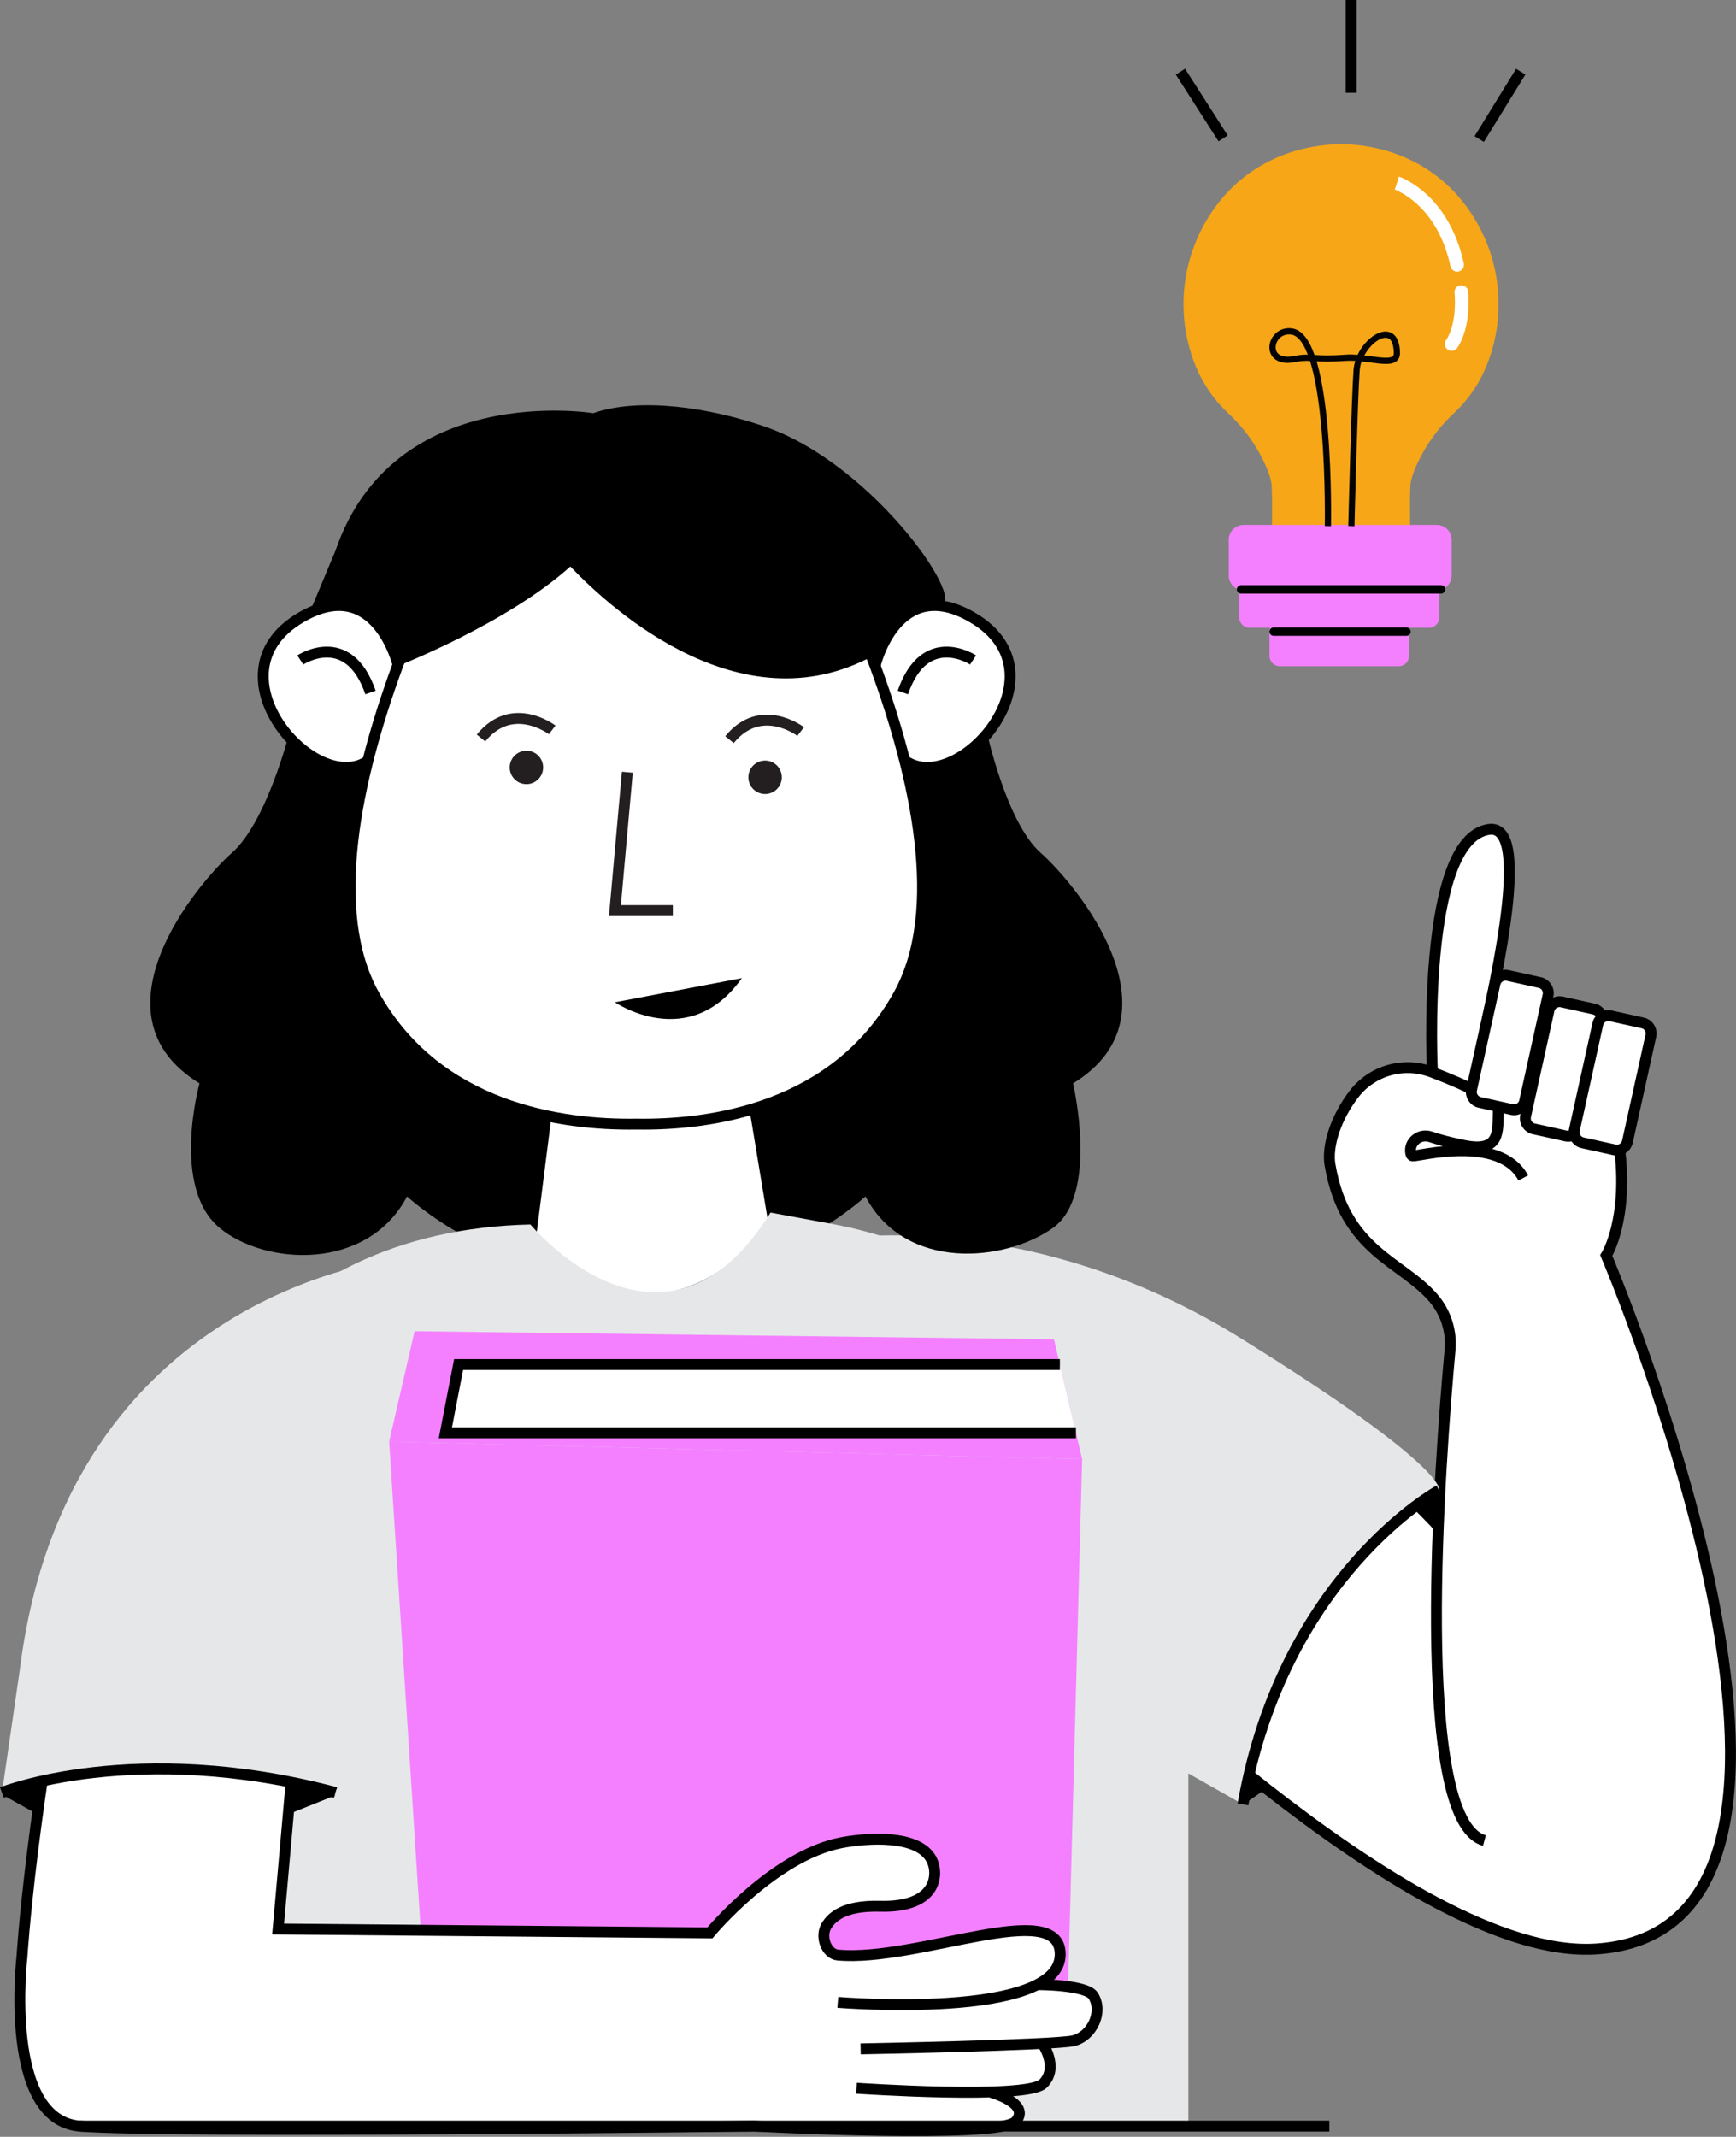 <svg width="159.139" height="195.852" viewBox="0 0 159.139 195.852" fill="none" xmlns="http://www.w3.org/2000/svg" xmlns:xlink="http://www.w3.org/1999/xlink">
	<rect x="0" y="0" width="159.139" height="195.852" fill="#808080" stroke="none"/>
	<desc>
			Created with Pixso.
	</desc>
	<defs/>
	<path id="Vector" d="M131.924 136.591C131.924 136.591 118.092 144.668 113.942 165.382C113.942 165.382 131.276 155.106 131.924 136.591Z" fill-rule="nonzero" fill="#000000"/>
	<path id="Vector" d="M132.936 122.754C132.936 122.754 134.985 121.176 124.749 113.228C124.749 113.228 120.458 107.853 122.53 103.034C122.53 103.034 124.603 96.199 131.312 98.368C131.312 98.368 131.262 82.981 133.38 78.543C133.38 78.543 136.739 73.583 138.072 77.528C138.072 77.528 138.928 83.934 136.743 91.53C136.743 91.53 148.313 102.759 148.313 104.475C148.313 106.191 149.275 108.447 147.381 115.39C147.381 115.39 158.064 142.205 158.434 156.132C158.434 156.132 162.115 175.539 147.243 178.551C147.243 178.551 137.891 179.147 127.88 172.232L113.284 161.707C113.284 161.707 117.742 142.968 123.493 139.311C129.244 135.654 129.95 137.572 129.95 137.572L131.934 141.203L132.936 122.761L132.936 122.754Z" fill-rule="nonzero" fill="#FFFFFF"/>
	<path id="Vector" d="M131.934 139.975C131.934 139.975 103.928 110.003 94.412 120.634C84.896 131.265 98.619 149.632 98.619 149.632C98.968 147.97 129.009 179.844 146.398 178.63C173.426 176.746 147.247 115.071 147.247 115.071C147.247 115.071 149.332 111.785 148.435 105.001" stroke="#000000"/>
	<path id="Vector" d="M141.999 92.581L139.851 102.297C139.733 102.827 140.068 103.352 140.599 103.469L143.541 104.12C144.072 104.238 144.597 103.903 144.714 103.372L146.863 93.657C146.98 93.126 146.645 92.602 146.115 92.484L143.172 91.833C142.641 91.716 142.116 92.051 141.999 92.581Z" fill-rule="nonzero" fill="#FFFFFF"/>
	<path id="Vector" d="M141.999 92.581C142.116 92.051 142.641 91.716 143.172 91.833L146.115 92.484C146.645 92.602 146.98 93.126 146.863 93.657L144.714 103.372C144.597 103.903 144.072 104.238 143.541 104.12L140.599 103.469C140.068 103.352 139.733 102.827 139.851 102.297L141.999 92.581Z" stroke="#000000"/>
	<path id="Vector" d="M146.472 93.856L144.323 103.572C144.206 104.102 144.541 104.627 145.071 104.744L148.014 105.395C148.544 105.512 149.069 105.178 149.186 104.647L151.335 94.932C151.452 94.401 151.117 93.876 150.587 93.759L147.644 93.108C147.114 92.991 146.589 93.326 146.472 93.856Z" fill-rule="nonzero" fill="#FFFFFF"/>
	<path id="Vector" d="M146.472 93.856C146.589 93.326 147.114 92.991 147.644 93.108L150.587 93.759C151.117 93.876 151.452 94.401 151.335 94.932L149.186 104.647C149.069 105.178 148.544 105.512 148.014 105.395L145.071 104.744C144.541 104.627 144.206 104.102 144.323 103.572L146.472 93.856Z" stroke="#000000"/>
	<path id="Vector" d="M136.077 168.695C129.457 166.934 132.025 133.523 132.924 123.735C133.081 122.021 132.546 120.324 131.434 119.012C128.518 115.573 123.291 114.761 121.92 106.757C121.627 105.05 122.45 102.459 124.103 100.297C125.77 98.117 128.659 97.288 131.227 98.255C133.959 99.285 137.389 100.792 137.349 101.846C137.281 103.595 137.619 105.658 134.255 104.996C132.903 104.731 131.868 104.44 131.114 104.189C130.15 103.867 129.136 104.67 129.319 105.67C129.347 105.83 129.403 105.935 129.495 105.947C129.952 106.015 137.485 103.928 139.637 107.966" stroke="#000000"/>
	<path id="Vector" d="M136.025 95.194C136.227 93.175 140.858 75.39 136.492 76.019C130.201 76.927 131.312 98.367 131.312 98.367" stroke="#000000"/>
	<path id="Vector" d="M137.045 90.155L134.897 99.87C134.78 100.4 135.115 100.925 135.645 101.043L138.588 101.693C139.118 101.811 139.643 101.476 139.76 100.946L141.909 91.23C142.026 90.7 141.691 90.175 141.161 90.058L138.218 89.407C137.688 89.289 137.163 89.624 137.045 90.155Z" fill-rule="nonzero" fill="#FFFFFF"/>
	<path id="Vector" d="M137.045 90.155C137.163 89.624 137.688 89.289 138.218 89.407L141.161 90.058C141.691 90.175 142.026 90.7 141.909 91.23L139.76 100.946C139.643 101.476 139.118 101.811 138.588 101.693L135.645 101.043C135.115 100.925 134.78 100.4 134.897 99.87L137.045 90.155Z" stroke="#000000"/>
	<path id="Vector" d="M76.796 113.526C76.796 113.526 94.417 110.67 113.662 122.61C132.898 134.546 131.927 136.591 131.927 136.591C131.927 136.591 116.819 144.377 113.944 165.382L90.732 152.235C90.732 152.235 70.015 130.988 76.798 113.526L76.796 113.526Z" fill-rule="nonzero" fill="#E6E7E8"/>
	<path id="Vector" d="M131.924 136.591C131.924 136.591 117.653 144.355 113.942 165.382" stroke="#000000"/>
	<path id="Vector" d="M95.396 78.164C92.218 75.362 90.415 66.897 90.415 66.897C87.281 71.66 82.946 69.62 82.946 69.62C82.946 69.62 63.489 85.683 62.473 88.323C61.966 89.643 59.63 93.755 58.328 98.506C57.025 93.753 54.689 89.643 54.182 88.323C53.166 85.683 33.357 69.566 33.357 69.566C33.357 69.566 30.266 71.89 26.505 67.24C26.505 67.24 24.44 75.362 21.262 78.164C18.083 80.967 8.004 92.999 18.29 99.299C18.29 99.299 15.626 108.813 20.142 112.552C24.271 115.972 33.658 116.573 37.315 109.663C37.315 109.663 49.02 120.319 56.276 112.552C57.196 111.569 57.863 110.484 58.328 109.341C58.792 110.484 59.459 111.566 60.379 112.552C67.632 120.319 79.34 109.663 79.34 109.663C82.998 116.573 92.145 115.66 96.513 112.552C100.771 109.522 98.365 99.299 98.365 99.299C108.651 92.999 98.572 80.967 95.393 78.164L95.396 78.164Z" fill-rule="nonzero" fill="#000000"/>
	<path id="Vector" d="M85.133 55.692C80.99 56.623 80.223 61.576 80.216 61.614C79.911 60.982 79.584 60.365 79.235 59.767C79.235 59.767 71.106 46.218 65.416 46.354C59.726 46.49 44.96 42.561 38.458 56.785L34.772 65.989C34.772 65.989 34.632 66.367 34.413 67.043L36.336 60.419C36.336 60.419 34.385 55.149 30.749 55.511C30.749 55.511 24.306 56.694 24.135 61.618C23.963 66.543 28.317 71.684 33.608 69.825C31.688 77.193 29.857 91.143 41.366 98.771C41.366 98.771 47.697 101.844 50.058 102.259L48.628 112.233C48.628 112.233 54.874 120.498 62.313 118.179C62.313 118.179 67.871 116.859 70.641 111.141L69.195 101.583C69.195 101.583 85.169 96.755 84.572 80.904C84.572 80.904 84.436 75.723 83.018 69.757C89.75 71.447 92.645 65.02 92.598 62.184C92.548 59.349 89.293 54.757 85.133 55.694L85.133 55.692Z" fill-rule="nonzero" fill="#FFFFFF"/>
	<path id="Vector" d="M50.056 102.259L48.626 113.526" stroke="#000000"/>
	<path id="Vector" d="M69.193 101.583L71.073 112.918" stroke="#000000"/>
	<path id="Vector" d="M70.639 111.141L76.242 112.174C95.184 115.662 108.937 132.178 108.937 151.439L108.937 194.874L12.588 194.874L12.588 151.97C12.588 131.427 24.13 112.784 48.624 112.233C48.624 112.233 60.816 126.908 70.637 111.141L70.639 111.141Z" fill-rule="nonzero" fill="#E6E7E8"/>
	<path id="Vector" d="M3.434 166.288L0.312 164.554C0.312 164.554 3.166 162.253 13.393 162.052C13.393 162.052 24.367 161.695 30.747 164.558L26.426 166.288C26.426 166.288 10.14 168.018 3.434 166.288Z" fill-rule="nonzero" fill="#000000"/>
	<path id="Vector" d="M45.068 42.404C45.068 42.404 25.7 75.73 34.284 91.175C40.082 101.609 51.518 103.137 58.332 103.032C65.146 103.137 76.582 101.609 82.38 91.175C90.962 75.73 71.597 42.404 71.597 42.404L71.594 42.404L45.068 42.404Z" stroke="#000000"/>
	<path id="Vector" d="M80.216 61.029C80.216 61.029 82.223 52.497 89.201 56.628C97.884 61.771 87.751 73.167 82.929 69.695" stroke="#000000"/>
	<path id="Vector" d="M89.201 60.489C89.201 60.489 84.798 57.576 82.767 63.47" stroke="#000000"/>
	<path id="Vector" d="M36.514 61.029C36.514 61.029 34.508 52.497 27.529 56.628C18.846 61.771 28.98 73.167 33.801 69.695" stroke="#000000"/>
	<path id="Vector" d="M27.529 60.489C27.529 60.489 31.932 57.576 33.963 63.47" stroke="#000000"/>
	<path id="Vector" d="M30.747 164.286C30.747 164.286 15.426 158.949 0.185 164.286" stroke="#000000"/>
	<path id="Vector" d="M70.134 39.108C65.055 37.352 58.67 36.388 54.393 37.864C54.377 37.864 54.365 37.869 54.365 37.869C54.365 37.869 36.068 34.867 30.747 50.488L28.367 56.18C28.367 56.18 34.233 52.668 36.514 61.027C36.514 61.027 46.509 57.128 52.283 51.924C56.196 56.02 68.383 67.015 80.636 59.769C80.636 59.769 82.357 55.037 85.983 55.497C89.201 55.908 80.314 42.627 70.134 39.108Z" fill-rule="nonzero" fill="#000000"/>
	<path id="Vector" d="M38.892 181.907L35.674 132.131L99.198 133.743L97.879 183.224L38.892 181.907Z" fill-rule="nonzero" fill="#F480FF"/>
	<path id="Vector" d="M35.674 132.131L38.005 122.014L96.616 122.756L99.198 133.744L35.674 132.131Z" fill-rule="nonzero" fill="#F480FF"/>
	<path id="Vector" d="M40.829 131.324L42.04 125.068L97.159 125.068L98.63 131.324L40.829 131.324Z" fill-rule="nonzero" fill="#FFFFFF"/>
	<path id="Vector" d="M98.63 131.323L40.828 131.323L42.04 125.068L97.159 125.068" stroke="#000000"/>
	<path id="Vector" d="M26.904 163.099L25.494 176.802L64.487 177.539C64.487 177.539 70.043 170.633 73.904 170.075C73.904 170.075 84.197 166.342 85.551 170.826C86.42 173.699 84.49 174.215 82.448 174.473C80.406 174.732 75.735 175.112 75.606 176.844C75.51 178.138 75.254 178.471 76.244 179.098C77.334 179.788 80.174 179.318 81.744 179.048C83.314 178.778 91.246 177.307 91.246 177.307C91.246 177.307 97.379 176.609 97.29 178.483C97.201 180.356 95.098 181.928 95.098 181.928C95.098 181.928 100.867 181.464 100.771 184.203C100.771 184.203 100.898 187.071 95.954 187.29C95.954 187.29 96.177 187.933 96.276 188.895C96.377 189.858 95.215 191.691 93.774 191.548C92.333 191.404 90.297 191.879 90.297 191.879C90.297 191.879 92.901 192.099 93.417 193.458C93.649 194.069 92.159 194.848 91.225 194.989C90.288 195.13 73.871 195.256 73.871 195.256L66.728 195.256L6.483 194.728C6.483 194.728 2.577 194.174 1.824 184.306L3.969 163.207C3.969 163.207 9.844 159.779 26.909 163.101L26.904 163.099Z" fill-rule="nonzero" fill="#FFFFFF"/>
	<path id="Vector" d="M95.081 181.9C95.081 181.9 99.555 181.891 100.213 182.914C101.168 184.4 100.09 186.64 98.4 187.046C96.71 187.452 78.894 187.79 78.894 187.79" stroke="#000000"/>
	<path id="Vector" d="M95.553 187.29C95.553 187.29 97.116 189.487 95.626 190.975C94.135 192.465 78.512 191.397 78.512 191.397" stroke="#000000"/>
	<path id="Vector" d="M90.851 191.778C90.851 191.778 94.544 192.794 93.121 194.43C91.699 196.066 69.137 194.871 69.137 194.871C69.137 194.871 15.4 195.533 7.307 194.871C0.253 194.294 2.014 179.349 2.014 179.349C2.014 179.349 2.826 165.711 7.307 143.696C7.307 143.696 19.492 131.842 28.433 143.696L25.494 176.804L65.078 177.159C65.078 177.159 70.937 170.084 77.136 168.894C79.385 168.462 84.18 168.082 85.401 170.453C86.061 171.734 85.943 174.856 80.683 174.718C77.244 174.628 76.258 175.788 75.824 176.408C75.106 177.431 75.751 179.098 76.8 179.191C84.096 179.853 97.187 173.884 97.189 179.123C97.194 185.191 76.8 183.527 76.8 183.527" stroke="#000000"/>
	<path id="Vector" d="M36.512 115.385L30.747 164.284C13.962 159.002 0.185 164.284 0.185 164.284L1.821 153.005C6.183 118.211 36.512 115.385 36.512 115.385Z" fill-rule="nonzero" fill="#E6E7E8"/>
	<path id="Vector" d="M49.79 70.341C49.79 71.188 49.104 71.874 48.258 71.874C47.411 71.874 46.725 71.188 46.725 70.341C46.725 69.495 47.411 68.808 48.258 68.808C49.104 68.808 49.79 69.495 49.79 70.341Z" fill-rule="evenodd" fill="#231F20"/>
	<path id="Vector" d="M71.667 71.245C71.667 72.091 70.981 72.778 70.134 72.778C69.288 72.778 68.602 72.091 68.602 71.245C68.602 70.398 69.288 69.712 70.134 69.712C70.981 69.712 71.667 70.398 71.667 71.245Z" fill-rule="evenodd" fill="#231F20"/>
	<path id="Vector" d="M57.508 70.78L56.37 83.46L61.679 83.46" stroke="#231F20"/>
	<path id="Vector" d="M50.619 66.898C50.619 66.898 46.969 64.104 44.093 67.642" stroke="#231F20"/>
	<path id="Vector" d="M73.397 67.05C73.397 67.05 69.747 64.257 66.872 67.794" stroke="#231F20"/>
	<path id="Vector" d="M68.005 89.652C63.161 96.508 56.37 91.863 56.37 91.863L68.005 89.652Z" fill-rule="nonzero" fill="#000000"/>
	<path id="Vector" d="M0.185 164.286C0.185 164.286 12.361 159.427 30.747 164.286" stroke="#000000"/>
	<path id="Vector" d="M7.305 194.871L121.861 194.871" stroke="#000000"/>
	<path id="Vector" d="M134.394 18.879C130.514 13.675 124.88 13.21 122.934 13.215C120.988 13.21 115.355 13.675 111.475 18.879C108.768 22.51 107.839 27.179 108.951 31.571C109.489 33.693 110.55 35.974 112.569 37.852C113.735 38.937 114.728 40.197 115.486 41.596C116.054 42.643 116.55 43.774 116.58 44.58C116.653 46.516 116.58 49.025 116.58 49.025L129.286 49.025C129.286 49.025 129.213 46.516 129.286 44.58C129.316 43.774 129.809 42.643 130.38 41.596C131.14 40.195 132.133 38.937 133.297 37.852C135.316 35.974 136.377 33.693 136.915 31.571C138.027 27.179 137.1 22.51 134.391 18.879L134.394 18.879Z" fill-rule="nonzero" fill="#F6A617"/>
	<path id="Vector" d="M114.005 48.11L131.706 48.11C132.462 48.11 133.074 48.723 133.074 49.478L133.074 52.743C133.074 53.499 132.462 54.112 131.706 54.112L114.005 54.112C113.249 54.112 112.637 53.499 112.637 52.743L112.637 49.478C112.637 48.723 113.249 48.11 114.005 48.11Z" fill-rule="evenodd" fill="#F480FF"/>
	<path id="Vector" d="M114.561 53.293L130.981 53.293C131.516 53.293 131.95 53.727 131.95 54.262L131.95 56.572C131.95 57.107 131.516 57.541 130.981 57.541L114.561 57.541C114.026 57.541 113.592 57.107 113.592 56.572L113.592 54.262C113.592 53.727 114.026 53.293 114.561 53.293Z" fill-rule="evenodd" fill="#F480FF"/>
	<path id="Vector" d="M117.324 56.896L128.216 56.896C128.741 56.896 129.166 57.321 129.166 57.846L129.166 60.116C129.166 60.641 128.741 61.067 128.216 61.067L117.324 61.067C116.799 61.067 116.374 60.641 116.374 60.116L116.374 57.846C116.374 57.321 116.799 56.896 117.324 56.896Z" fill-rule="evenodd" fill="#F480FF"/>
	<path id="Vector" d="M124.166 48.227L123.596 48.213C123.598 48.096 123.887 36.526 124.077 33.92C124.098 33.641 124.152 33.357 124.239 33.078C123.936 33.061 123.634 33.057 123.343 33.078C122.042 33.174 121.263 33.151 120.695 33.118C120.716 33.186 120.735 33.254 120.753 33.322C121.183 34.84 121.509 36.913 121.728 39.481C122.094 43.835 122.016 48.18 122.014 48.225L121.444 48.213C121.444 48.171 121.523 43.852 121.157 39.526C120.897 36.441 120.507 34.411 120.087 33.082C119.669 33.064 119.303 33.073 118.723 33.188C118.463 33.24 118.233 33.263 118.026 33.263C117.186 33.263 116.782 32.89 116.604 32.632C116.273 32.153 116.284 31.482 116.634 30.921C116.812 30.632 117.066 30.404 117.366 30.259C117.697 30.097 118.078 30.043 118.47 30.101C118.988 30.179 119.453 30.533 119.852 31.153C120.087 31.514 120.303 31.979 120.5 32.535C121.101 32.573 121.852 32.618 123.296 32.51C123.676 32.481 124.066 32.491 124.453 32.519C124.629 32.146 124.859 31.787 125.136 31.465C125.737 30.77 126.453 30.367 127.051 30.385C127.443 30.397 127.767 30.583 127.993 30.921C128.216 31.256 128.331 31.742 128.338 32.359C128.34 32.665 128.244 32.906 128.051 33.078C127.594 33.484 126.732 33.371 125.643 33.226C125.38 33.19 125.103 33.155 124.821 33.125C124.725 33.402 124.664 33.686 124.643 33.96C124.455 36.552 124.166 48.11 124.164 48.225L124.166 48.227ZM125.065 32.578C125.288 32.604 125.509 32.632 125.72 32.66C126.551 32.77 127.413 32.883 127.676 32.651C127.716 32.615 127.772 32.545 127.77 32.367C127.765 31.866 127.678 31.474 127.521 31.235C127.401 31.054 127.244 30.963 127.04 30.956C126.617 30.942 126.056 31.28 125.575 31.838C125.378 32.068 125.206 32.317 125.068 32.578L125.065 32.578ZM118.171 30.648C117.735 30.648 117.352 30.852 117.122 31.221C116.897 31.582 116.878 32.019 117.075 32.306C117.322 32.662 117.866 32.777 118.613 32.629C119.143 32.524 119.517 32.5 119.885 32.505C119.348 31.106 118.784 30.726 118.388 30.665C118.315 30.653 118.242 30.648 118.171 30.648Z" fill-rule="nonzero" fill="#050403"/>
	<path id="Vector" d="M133.574 24.898C133.288 24.898 133.027 24.698 132.964 24.407C132.443 22.027 131.427 20.121 129.941 18.743C128.835 17.717 127.866 17.381 127.856 17.379L127.859 17.379L128.246 16.191C128.293 16.208 129.434 16.588 130.732 17.771C131.483 18.456 132.14 19.273 132.685 20.203C133.361 21.353 133.865 22.677 134.185 24.137C134.257 24.475 134.044 24.808 133.708 24.881C133.664 24.89 133.619 24.895 133.574 24.895L133.574 24.898Z" fill-rule="nonzero" fill="#FFFFFF"/>
	<path id="Vector" d="M133.072 32.16C132.952 32.16 132.832 32.125 132.725 32.054C132.438 31.862 132.361 31.475 132.553 31.186C133.628 29.58 133.34 26.865 133.335 26.839C133.297 26.496 133.544 26.186 133.886 26.149C134.229 26.111 134.539 26.355 134.577 26.698C134.591 26.827 134.922 29.892 133.591 31.881C133.471 32.061 133.271 32.158 133.07 32.158L133.072 32.16Z" fill-rule="nonzero" fill="#FFFFFF"/>
	<path id="Vector" d="M132.105 54.403L113.765 54.403C113.552 54.403 113.381 54.229 113.381 54.018C113.381 53.807 113.554 53.633 113.765 53.633L132.105 53.633C132.318 53.633 132.49 53.807 132.49 54.018C132.49 54.229 132.316 54.403 132.105 54.403Z" fill-rule="nonzero" fill="#000000"/>
	<path id="Vector" d="M128.932 58.278L116.758 58.278C116.545 58.278 116.374 58.105 116.374 57.893C116.374 57.682 116.547 57.508 116.758 57.508L128.932 57.508C129.145 57.508 129.316 57.682 129.316 57.893C129.316 58.105 129.143 58.278 128.932 58.278Z" fill-rule="nonzero" fill="#000000"/>
	<path id="Vector" d="M123.861 8.504L123.861 0" stroke="#000000"/>
	<path id="Vector" d="M135.6 12.743L139.407 6.568" stroke="#000000"/>
	<path id="Vector" d="M112.122 12.682L108.209 6.568" stroke="#000000"/>
</svg>
